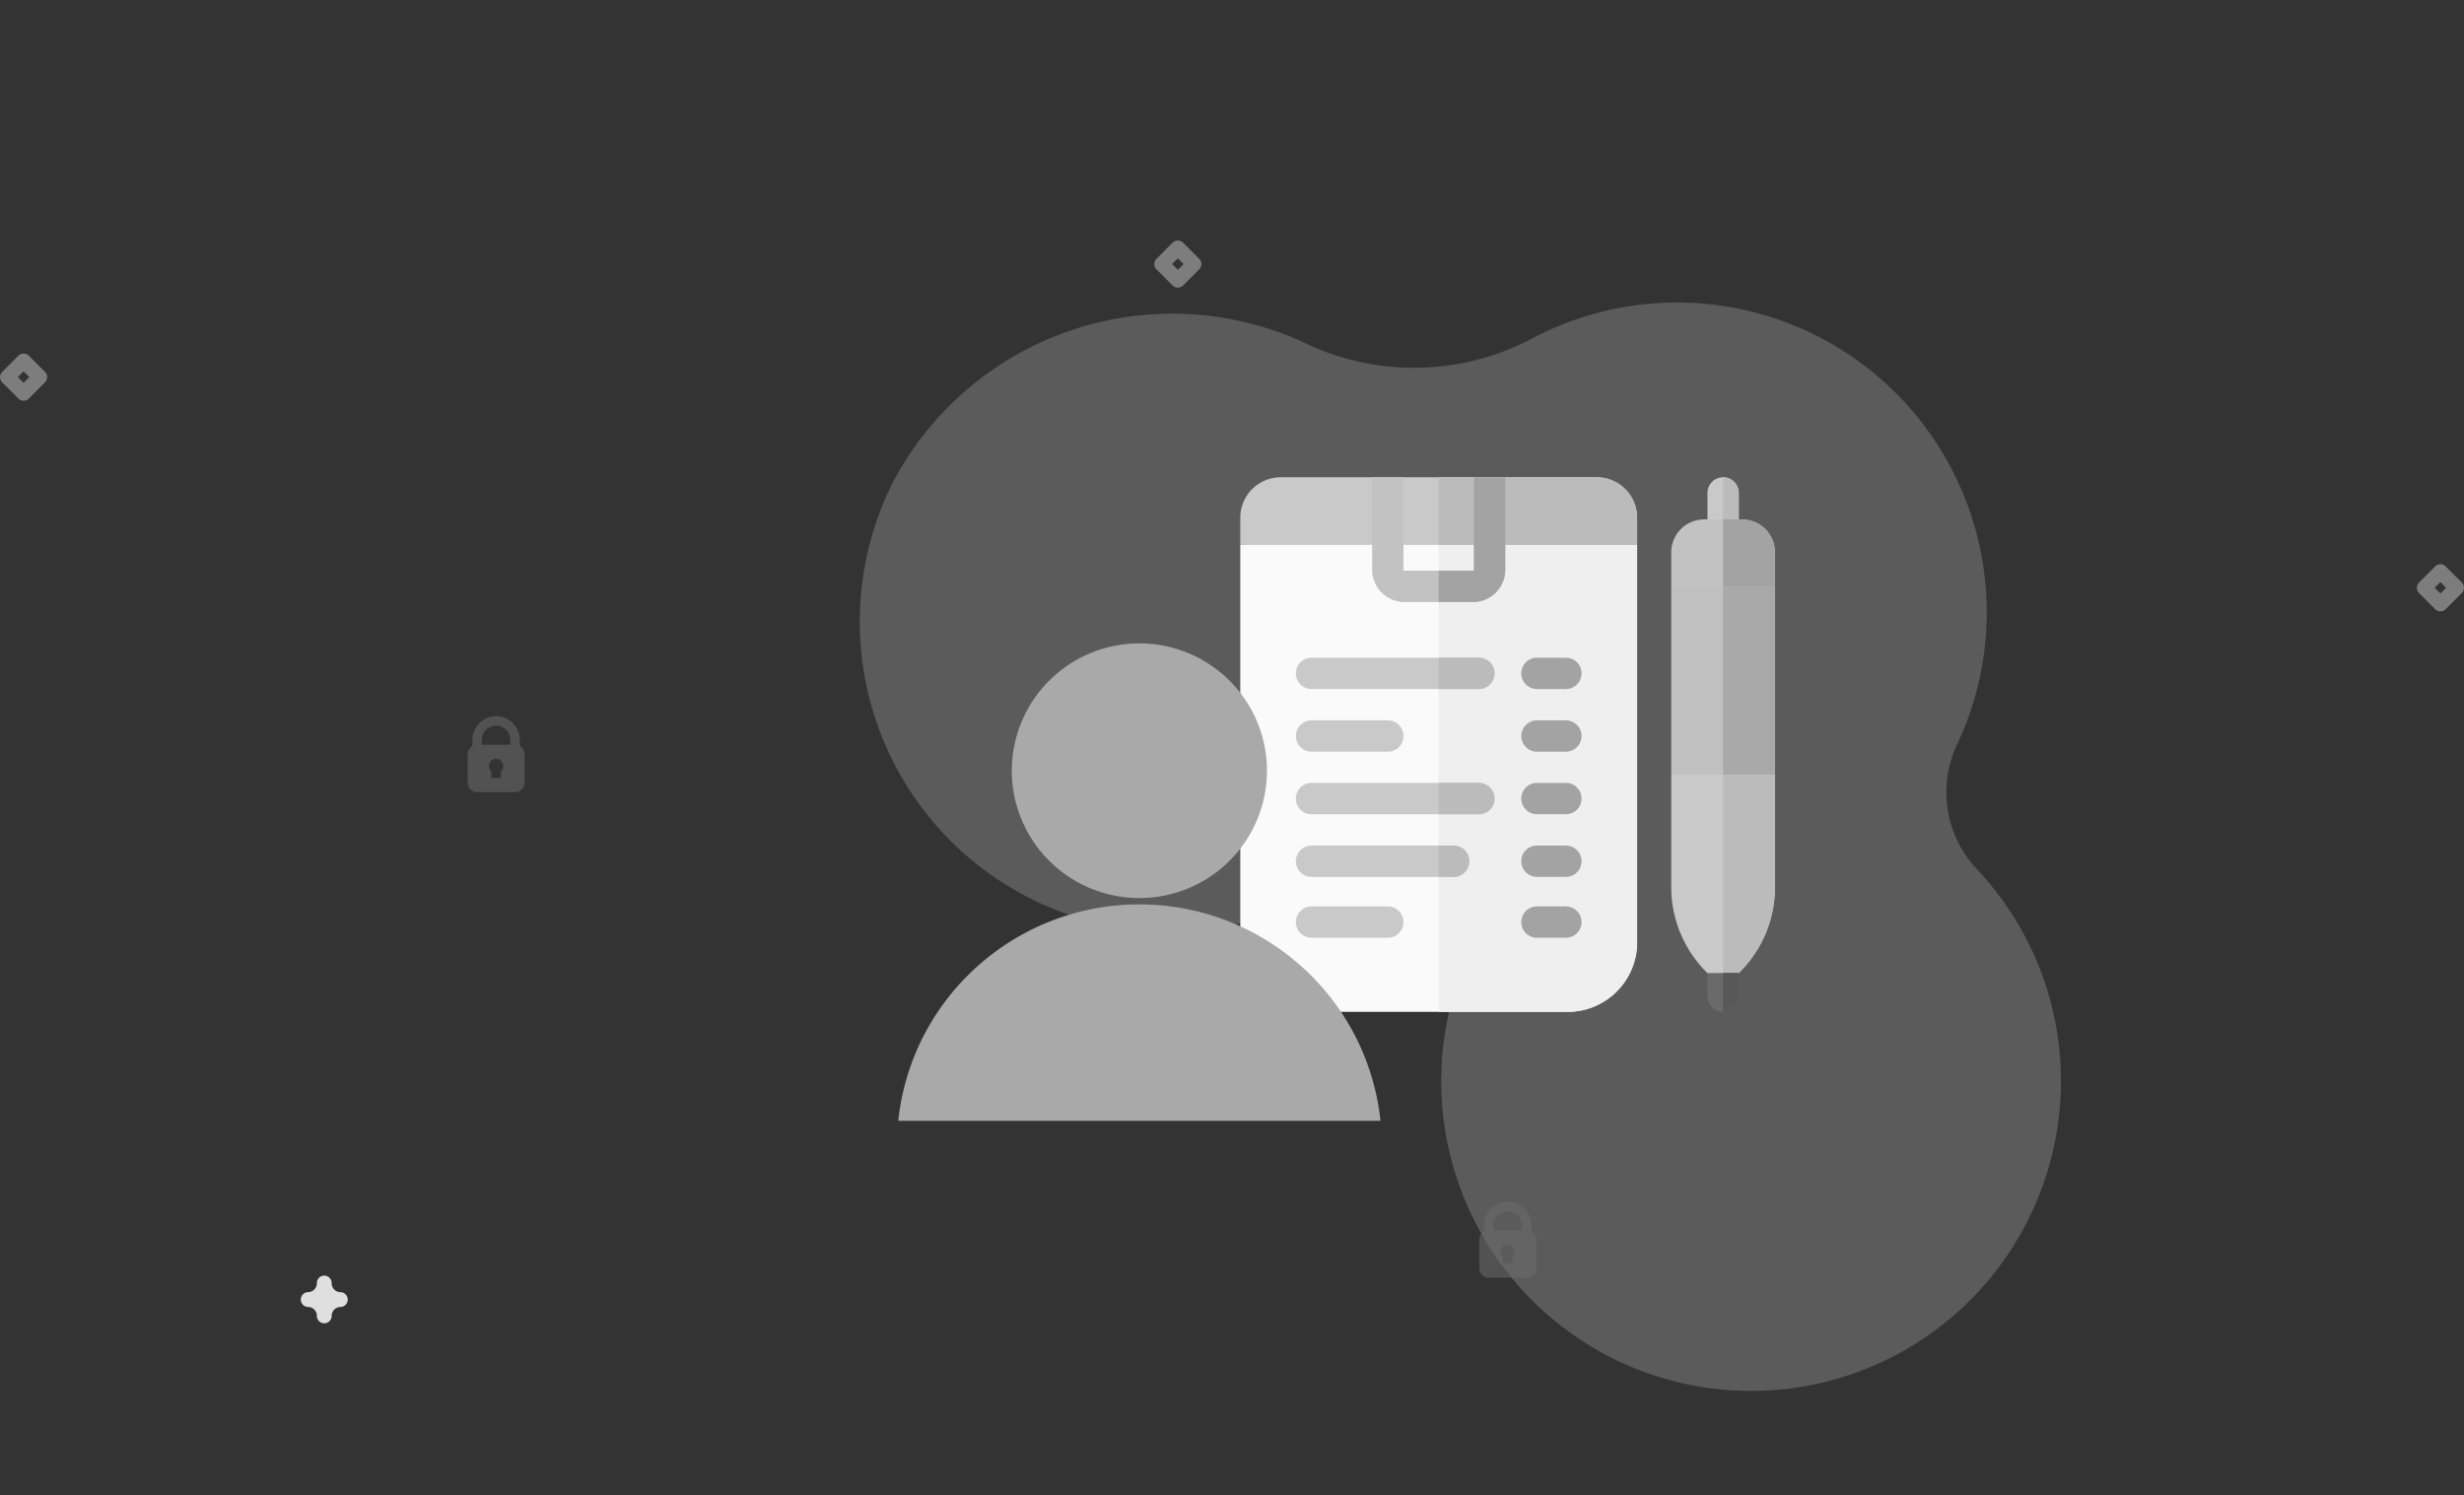 <?xml version="1.0" encoding="utf-8"?>

<!--
 * Copyright (c) 2020, WSO2 Inc. (http://www.wso2.org) All Rights Reserved.
 *
 * WSO2 Inc. licenses this file to you under the Apache License,
 * Version 2.0 (the "License"); you may not use this file except
 * in compliance with the License.
 * You may obtain a copy of the License at
 *
 *     http://www.apache.org/licenses/LICENSE-2.0
 *
 * Unless required by applicable law or agreed to in writing,
 * software distributed under the License is distributed on an
 * "AS IS" BASIS, WITHOUT WARRANTIES OR CONDITIONS OF ANY
 * KIND, either express or implied. See the License for the
 * specific language governing permissions and limitations
 * under the License.
-->

<svg xmlns="http://www.w3.org/2000/svg" width="304.445" height="184.789" viewBox="0 0 304.445 184.789">
    <rect x="0" y="0" width="304.445" height="184.789" fill="#333333" stroke="none"/>
    <g id="consent-management-illustration" transform="translate(-141.222 -68.495)">
        <path id="Path_81"
              d="M163.973,73.972A38.194,38.194,0,0,0,141.32,50.558a13.869,13.869,0,0,1-8.946-12.789V37.4A38.273,38.273,0,0,0,63.3,15.568a31.233,31.233,0,0,1-25,12.959q-.437,0-.875.009A39,39,0,0,0,0,66.285a38.284,38.284,0,0,0,74.235,13.67,7.834,7.834,0,0,1,9.5-4.79l.149.042a7.814,7.814,0,0,1,5.691,8.146,38.282,38.282,0,1,0,74.393-9.387Z"
              transform="translate(280.616 68.495) rotate(26)" fill="#dbdbdb" opacity="0.24"/>
        <path id="Path_95"
              d="M424.493,166.965a.914.914,0,0,1-.914-.914,1.1,1.1,0,0,0-1.1-1.1.915.915,0,0,1,0-1.829,1.1,1.1,0,0,0,1.1-1.1.915.915,0,1,1,1.829,0,1.1,1.1,0,0,0,1.1,1.1.915.915,0,0,1,0,1.829,1.1,1.1,0,0,0-1.1,1.1.914.914,0,0,1-.914.914Z"
              transform="translate(-243.207 65.047)" fill="#dfdfdf"/>
        <path id="Path_96"
              d="M68.794,419.851a.915.915,0,0,1-.645-.267l-2-2a.914.914,0,0,1,0-1.291l2-2a.914.914,0,0,1,1.291,0l2,2a.914.914,0,0,1,0,1.291l-2,2.008A.915.915,0,0,1,68.794,419.851Zm-.711-2.917.711.711.711-.711-.711-.708Z"
              transform="translate(75.344 -301.841)" fill="rgba(157,157,157,0.7)"/>
        <path id="Path_98"
              d="M141.064,46.254a.914.914,0,0,1-.645-.267l-2-2.005a.914.914,0,0,1,0-1.291l2-2a.914.914,0,0,1,1.291,0l2,2a.914.914,0,0,1,0,1.291l-2,2a.909.909,0,0,1-.645.267Zm-.711-2.917.711.711.711-.711-.711-.711Z"
              transform="translate(301.688 97.79)" fill="rgba(157,157,157,0.7)"/>
        <path id="Path_98-2" data-name="Path_98"
              d="M141.064,46.254a.914.914,0,0,1-.645-.267l-2-2.005a.914.914,0,0,1,0-1.291l2-2a.914.914,0,0,1,1.291,0l2,2a.914.914,0,0,1,0,1.291l-2,2a.909.909,0,0,1-.645.267Zm-.711-2.917.711.711.711-.711-.711-.711Z"
              transform="translate(145.688 57.79)" fill="rgba(157,157,157,0.7)"/>
        <path id="padlock"
              d="M70.9,3.681V2.932a2.932,2.932,0,1,0-5.864,0v.749a1.169,1.169,0,0,0-.586,1.01V8.209a1.174,1.174,0,0,0,1.173,1.173h4.691a1.174,1.174,0,0,0,1.173-1.173V4.691a1.169,1.169,0,0,0-.586-1.01ZM67.963,1.173a1.761,1.761,0,0,1,1.759,1.759v.586H66.2V2.932a1.761,1.761,0,0,1,1.759-1.759Zm.586,5.635v.815H67.377V6.808a.88.88,0,1,1,1.173,0Z"
              transform="translate(259.555 217)" fill="#6b6b6b" opacity="0.55"/>
        <path id="padlock-2" data-name="padlock"
              d="M70.9,3.681V2.932a2.932,2.932,0,1,0-5.864,0v.749a1.169,1.169,0,0,0-.586,1.01V8.209a1.174,1.174,0,0,0,1.173,1.173h4.691a1.174,1.174,0,0,0,1.173-1.173V4.691a1.169,1.169,0,0,0-.586-1.01ZM67.963,1.173a1.761,1.761,0,0,1,1.759,1.759v.586H66.2V2.932a1.761,1.761,0,0,1,1.759-1.759Zm.586,5.635v.815H67.377V6.808a.88.88,0,1,1,1.173,0Z"
              transform="translate(134.555 157)" fill="#6b6b6b" opacity="0.55"/>
        <g id="consent" transform="translate(294.469 127.469)">
            <path id="Path_1971" data-name="Path 1971"
                  d="M49.031,47.32V96.439a8.6,8.6,0,0,1-8.582,8.59H8.582A8.6,8.6,0,0,1,0,96.439V47.32l24.516-2.582Zm0,0"
                  transform="translate(0 -38.966)" fill="#fafafa"/>
            <path id="Path_1972" data-name="Path 1972"
                  d="M214.516,47.32V96.439a8.6,8.6,0,0,1-8.582,8.59H190V44.738Zm0,0"
                  transform="translate(-165.485 -38.966)" fill="#efefef"/>
            <path id="Path_1973" data-name="Path 1973"
                  d="M49.031,5V8.355H0V5A5.007,5.007,0,0,1,5,0H44.034a5.006,5.006,0,0,1,5,5Zm0,0"
                  transform="translate(0)" fill="#c9c9c9"/>
            <path id="Path_1974" data-name="Path 1974" d="M214.516,5V8.355H190V0h19.518a5.006,5.006,0,0,1,5,5Zm0,0"
                  transform="translate(-165.485 0)" fill="#bbb"/>
            <path id="Path_1975" data-name="Path 1975"
                  d="M138.847,0V11.433a.111.111,0,0,1-.111.112h-8.488a.112.112,0,0,1-.111-.112V0h-3.868V11.433a3.987,3.987,0,0,0,3.979,3.984h8.488a3.987,3.987,0,0,0,3.979-3.984V0Zm0,0"
                  transform="translate(-109.977)" fill="#c2c2c2"/>
            <path id="Path_1976" data-name="Path 1976"
                  d="M77.764,174.755a1.935,1.935,0,0,1-1.934,1.936H55.153a1.936,1.936,0,0,1,0-3.872H75.83A1.934,1.934,0,0,1,77.764,174.755Zm0,0"
                  transform="translate(-46.352 -150.521)" fill="#c9c9c9"/>
            <path id="Path_1977" data-name="Path 1977"
                  d="M271.036,176.689h3.573a1.936,1.936,0,0,0,0-3.872h-3.573a1.936,1.936,0,0,0,0,3.872Zm0,0"
                  transform="translate(-234.38 -150.518)" fill="#a3a3a3"/>
            <path id="Path_1978" data-name="Path 1978"
                  d="M55.154,236.693h9.425a1.936,1.936,0,0,0,0-3.872H55.154a1.936,1.936,0,0,0,0,3.872Zm0,0"
                  transform="translate(-46.352 -202.78)" fill="#c9c9c9"/>
            <path id="Path_1979" data-name="Path 1979"
                  d="M274.609,232.82h-3.573a1.936,1.936,0,0,0,0,3.872h3.573a1.936,1.936,0,0,0,0-3.872Zm0,0"
                  transform="translate(-234.38 -202.779)" fill="#a3a3a3"/>
            <path id="Path_1980" data-name="Path 1980"
                  d="M77.764,294.654a1.935,1.935,0,0,1-1.934,1.937H55.153a1.936,1.936,0,0,1,0-3.872H75.83A1.934,1.934,0,0,1,77.764,294.654Zm0,0"
                  transform="translate(-46.352 -254.95)" fill="#c9c9c9"/>
            <path id="Path_1981" data-name="Path 1981"
                  d="M274.609,292.715h-3.573a1.936,1.936,0,0,0,0,3.872h3.573a1.936,1.936,0,0,0,0-3.872Zm0,0"
                  transform="translate(-234.38 -254.946)" fill="#a3a3a3"/>
            <path id="Path_1982" data-name="Path 1982"
                  d="M74.643,354.654a1.935,1.935,0,0,1-1.934,1.937H55.153a1.936,1.936,0,0,1,0-3.872H72.709A1.935,1.935,0,0,1,74.643,354.654Zm0,0"
                  transform="translate(-46.352 -307.208)" fill="#c9c9c9"/>
            <path id="Path_1983" data-name="Path 1983"
                  d="M274.609,352.719h-3.573a1.936,1.936,0,0,0,0,3.872h3.573a1.936,1.936,0,0,0,0-3.872Zm0,0"
                  transform="translate(-234.38 -307.208)" fill="#a3a3a3"/>
            <path id="Path_1984" data-name="Path 1984"
                  d="M64.579,411.016H55.154a1.936,1.936,0,0,0,0,3.872h9.425a1.936,1.936,0,0,0,0-3.872Zm0,0"
                  transform="translate(-46.353 -357.983)" fill="#c9c9c9"/>
            <path id="Path_1985" data-name="Path 1985"
                  d="M274.609,411.016h-3.573a1.936,1.936,0,0,0,0,3.872h3.573a1.936,1.936,0,0,0,0-3.872Zm0,0"
                  transform="translate(-234.38 -357.983)" fill="#a3a3a3"/>
            <path id="Path_1986" data-name="Path 1986"
                  d="M451.211,1.935V7.094a1.935,1.935,0,0,1-1.935,1.935h0a1.934,1.934,0,0,1-1.934-1.935V1.935A1.935,1.935,0,0,1,449.274,0h0A1.936,1.936,0,0,1,451.211,1.935Zm0,0"
                  transform="translate(-389.62)" fill="#c9c9c9"/>
            <path id="Path_1987" data-name="Path 1987"
                  d="M464.265,1.935V7.094A1.935,1.935,0,0,1,462.33,9.03h0V0h0A1.936,1.936,0,0,1,464.265,1.935Zm0,0"
                  transform="translate(-402.675)" fill="#bbb"/>
            <path id="Path_1988" data-name="Path 1988"
                  d="M425.488,87.452v23.217l-6.408,2.581h0l-6.407-2.581V87.452l6.407-2.581h0Zm0,0"
                  transform="translate(-359.425 -73.92)" fill="silver"/>
            <path id="Path_1989" data-name="Path 1989" d="M468.737,87.452v23.217l-6.408,2.581h0V84.871h0Zm0,0"
                  transform="translate(-402.675 -73.92)" fill="#a9a9a9"/>
            <path id="Path_1990" data-name="Path 1990"
                  d="M425.488,44.43v4.253H412.672V44.43a4.077,4.077,0,0,1,4.074-4.071h4.668A4.077,4.077,0,0,1,425.488,44.43Zm0,0"
                  transform="translate(-359.426 -35.152)" fill="#c2c2c2"/>
            <path id="Path_1991" data-name="Path 1991"
                  d="M425.488,284.809V298.7a14.857,14.857,0,0,1-4.472,10.628l-1.937,1.935-1.934-1.935a14.856,14.856,0,0,1-4.473-10.628V284.809Zm0,0"
                  transform="translate(-359.426 -248.06)" fill="#c9c9c9"/>
            <path id="Path_1992" data-name="Path 1992"
                  d="M462.328,284.809h6.409V298.7a14.857,14.857,0,0,1-4.472,10.628l-1.937,1.935Zm0,0"
                  transform="translate(-402.675 -248.06)" fill="#bbb"/>
            <path id="Path_1993" data-name="Path 1993"
                  d="M451.211,474.809v2.863a1.936,1.936,0,0,1-1.935,1.935h0a1.935,1.935,0,0,1-1.934-1.935v-2.863Zm0,0"
                  transform="translate(-389.62 -413.545)" fill="#6a6a6a"/>
            <path id="Path_1994" data-name="Path 1994"
                  d="M468.737,44.43v4.253h-6.409V40.359h2.336A4.077,4.077,0,0,1,468.737,44.43Zm0,0"
                  transform="translate(-402.675 -35.152)" fill="#a3a3a3"/>
            <path id="Path_1995" data-name="Path 1995"
                  d="M462.328,474.809h1.937v2.863a1.936,1.936,0,0,1-1.935,1.935h0Zm0,0"
                  transform="translate(-402.675 -413.545)" fill="#585858"/>
            <g id="Group_1091" data-name="Group 1091" transform="translate(24.515 22.299)">
                <path id="Path_1996" data-name="Path 1996"
                      d="M193.776,354.654a1.935,1.935,0,0,1-1.934,1.937H190v-3.872h1.841A1.935,1.935,0,0,1,193.776,354.654Zm0,0"
                      transform="translate(-190 -329.507)" fill="#bbb"/>
                <path id="Path_1997" data-name="Path 1997"
                      d="M196.9,294.654a1.935,1.935,0,0,1-1.934,1.937H190v-3.872h4.963A1.934,1.934,0,0,1,196.9,294.654Zm0,0"
                      transform="translate(-190 -277.249)" fill="#bbb"/>
                <path id="Path_1998" data-name="Path 1998"
                      d="M196.9,174.755a1.935,1.935,0,0,1-1.934,1.936H190V172.82h4.963A1.934,1.934,0,0,1,196.9,174.755Zm0,0"
                      transform="translate(-190 -172.82)" fill="#bbb"/>
            </g>
            <path id="Path_1999" data-name="Path 1999"
                  d="M198.223,0V11.433a3.987,3.987,0,0,1-3.979,3.984H190V11.546h4.244a.111.111,0,0,0,.111-.112V0Zm0,0"
                  transform="translate(-165.485)" fill="#a3a3a3"/>
        </g>
        <path id="Union_11" data-name="Union 11"
              d="M-1436,59a29.8,29.8,0,0,1,9.683-19.01,29.924,29.924,0,0,1,20.11-7.737,29.924,29.924,0,0,1,20.11,7.737A29.8,29.8,0,0,1-1376.416,59H-1436Zm14.027-43.267A15.75,15.75,0,0,1-1406.208,0a15.75,15.75,0,0,1,15.766,15.733,15.75,15.75,0,0,1-15.766,15.733A15.75,15.75,0,0,1-1421.974,15.733Z"
              transform="translate(1688.208 148)" fill="#a9a9a9"/>
    </g>
</svg>
